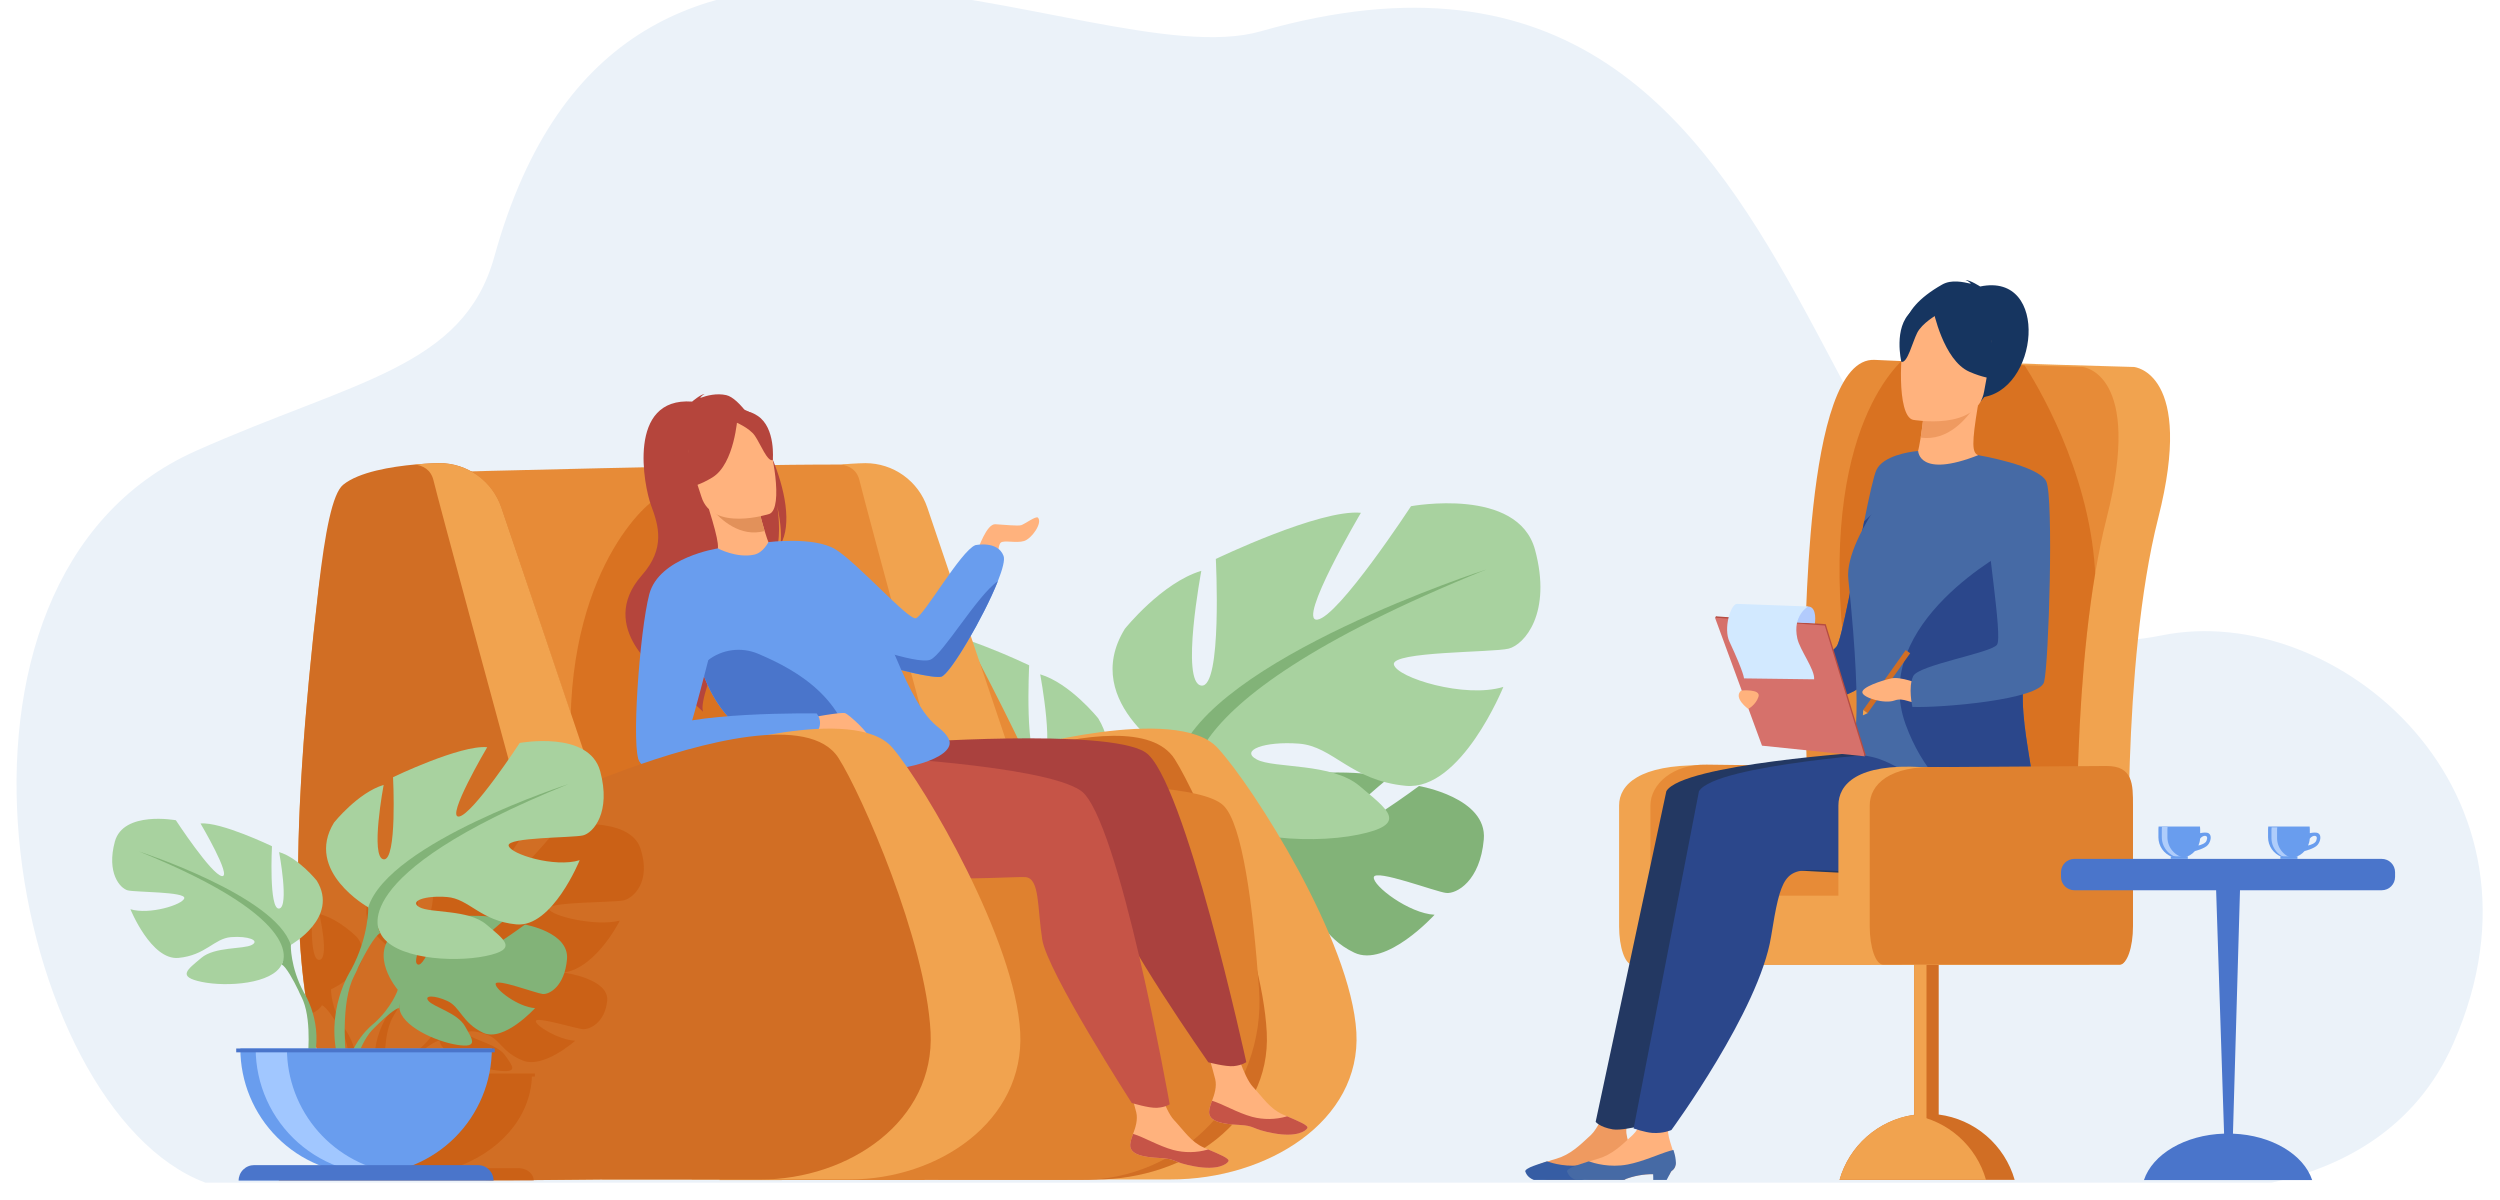 <svg width="3023" height="1451" viewBox="0 0 3023 1451" fill="none" xmlns="http://www.w3.org/2000/svg">
<g id="Recurso 1 1" clip-path="url(#clip0_0_1)">
<g id="Capa 2">
<g id="&#208;&#161;&#208;&#187;&#208;&#190;&#208;&#185; 2" filter="url(#filter0_d_0_1)">
<path id="Vector" d="M2966.66 1257.52C2920.95 1361.4 2831.98 1407.25 2746.92 1426.06H248.353C12.493 1337.94 -113.017 697.149 236.743 541.269C428.403 455.839 560.423 440.999 597.743 306.399C754.443 -259.751 1316.32 93.329 1524.27 33.899C2263.84 -177.491 2152.87 858.249 2613.7 764.359C2825.14 721.279 3100.89 952.529 2966.66 1257.52Z" fill="#EBF2F9"/>
<path id="Vector_2" d="M1715.89 946.459C1715.89 946.459 1633.74 1007.55 1617.72 1003.85C1601.7 1000.15 1677.72 937.899 1677.72 937.899C1649.1 924.139 1560.13 932.769 1560.13 932.769C1560.13 932.769 1530.49 1028.34 1515.88 1020.77C1501.27 1013.2 1546.43 937.488 1546.43 937.488C1514.56 935.568 1475.43 959.238 1475.43 959.238C1421.9 1001.51 1478.94 1068.06 1478.94 1068.06C1478.94 1068.06 1467.94 1100.96 1434.16 1130.91C1434.16 1130.91 1385.88 1166.62 1382.53 1230.41L1391.29 1231.19C1391.29 1231.19 1405.18 1171.77 1430.42 1143.67C1431.42 1142.67 1432.82 1141.21 1434.57 1139.44C1438.69 1135.62 1441.57 1132.75 1443.52 1130.62C1456.08 1118.55 1473.44 1103.18 1481.8 1101.69C1481.5 1100.31 1481.38 1098.9 1481.44 1097.49C1481.55 1098.83 1481.67 1100.22 1481.8 1101.69C1484.66 1135.33 1549.92 1164.69 1590.06 1170.69C1630.2 1176.69 1617.8 1160.23 1603.96 1135.77C1590.12 1111.31 1546.36 1100.35 1536.37 1089.08C1526.38 1077.81 1547.03 1077.79 1571.22 1088.84C1595.41 1099.89 1598.72 1129.34 1637.52 1147.92C1676.32 1166.5 1734.7 1102.12 1734.7 1102.12C1703.78 1100.55 1659.62 1066.96 1661.22 1056.69C1662.82 1046.42 1736.22 1074.42 1748.72 1075.76C1761.22 1077.1 1789.79 1061.5 1794.21 1010.99C1798.63 960.478 1715.89 946.459 1715.89 946.459Z" fill="#82B378"/>
<path id="Vector_3" d="M1279.57 984.389C1279.57 984.389 1370.31 933.579 1327.96 864.609C1327.96 864.609 1294.09 822.269 1257.79 811.379C1257.79 811.379 1277.15 914.219 1257.79 916.639C1238.43 919.059 1244.48 800.489 1244.48 800.489C1244.48 800.489 1148.9 754.489 1111.39 758.139C1111.39 758.139 1170.68 858.559 1151.32 856.139C1131.96 853.719 1065.42 752.139 1065.42 752.139C1065.42 752.139 967.423 733.939 951.743 791.999C936.063 850.059 961.423 879.109 975.933 882.739C990.443 886.369 1083.62 885.159 1081.2 897.259C1078.78 909.359 1015.86 928.719 980.773 917.829C980.773 917.829 1019.49 1013.41 1070.31 1008.57C1121.13 1003.73 1136.85 972.269 1168.31 969.849C1199.77 967.429 1222.75 975.849 1207.02 984.369C1191.29 992.889 1138.02 987.149 1112.65 1008.75C1087.28 1030.35 1066.65 1043.66 1113.86 1053.34C1161.07 1063.02 1245.74 1056.97 1262.68 1020.67L1279.57 984.389Z" fill="#A8D29F"/>
<path id="Vector_4" d="M1303.74 1072.72C1278.33 1025.53 1279.54 984.388 1279.54 984.388C1250.54 892.438 996.423 810.168 996.423 810.168C1319.42 940.838 1262.6 1020.69 1262.6 1020.69C1271.31 1025.77 1284.36 1049.98 1293.42 1068.56C1294.71 1071.72 1296.75 1076.1 1299.79 1082.04C1301.02 1084.73 1302 1086.92 1302.68 1088.46C1319.31 1130.07 1310.5 1201.94 1310.5 1201.94L1320.58 1204.65C1342.95 1132.22 1303.74 1072.72 1303.74 1072.72Z" fill="#82B378"/>
<path id="Vector_5" d="M1423.93 914.309C1423.93 914.309 1304.32 847.308 1360.14 756.418C1360.14 756.418 1404.79 700.598 1452.64 686.248C1452.64 686.248 1427.12 821.808 1452.64 824.998C1478.16 828.188 1470.18 671.889 1470.18 671.889C1470.18 671.889 1596.18 611.288 1645.62 616.068C1645.62 616.068 1567.47 748.449 1592.99 745.258C1618.51 742.068 1706.22 608.098 1706.22 608.098C1706.22 608.098 1835.41 584.168 1856.14 660.728C1876.87 737.288 1843.38 775.559 1824.24 780.339C1805.1 785.119 1682.3 783.528 1685.49 799.478C1688.68 815.428 1771.61 840.949 1817.87 826.589C1817.87 826.589 1766.87 952.589 1699.87 946.209C1632.87 939.829 1612.15 898.359 1570.68 895.209C1529.21 892.059 1498.91 903.208 1519.68 914.348C1540.45 925.488 1610.59 918.008 1644.08 946.478C1677.57 974.948 1704.69 992.479 1642.49 1005.26C1580.29 1018.04 1468.65 1010.04 1446.32 962.199L1423.93 914.309Z" fill="#A8D29F"/>
<path id="Vector_6" d="M1797.13 684.648C1797.13 684.648 1462.21 793.098 1423.93 914.308C1423.93 914.308 1425.53 968.538 1392.03 1030.74C1392.03 1030.74 1340.38 1109.17 1369.83 1204.65L1383.12 1201.08C1383.12 1201.08 1371.5 1106.35 1393.43 1051.49C1394.32 1049.49 1395.62 1046.57 1397.24 1043.03C1401.24 1035.2 1403.94 1029.43 1405.64 1025.26C1417.58 1000.77 1434.78 968.848 1446.26 962.158C1446.26 962.158 1371.3 856.898 1797.13 684.648Z" fill="#82B378"/>
<path id="Vector_7" d="M1224.53 902.999C1224.53 902.999 1422.53 846.449 1472.22 900.249C1515.78 947.379 1633.91 1133.93 1640.13 1244.35C1646.13 1351.64 1532.61 1422.18 1415.79 1422.18H1208.3L1224.53 902.999Z" fill="#F1A34F"/>
<path id="Vector_8" d="M1087.51 957.999C1087.51 957.999 1367.41 830.849 1420.43 913.909C1448.58 958.009 1526.04 1133.91 1531.76 1244.37C1537.31 1351.66 1432.88 1422.2 1325.45 1422.2H1134.64L1087.51 957.999Z" fill="#D16E24"/>
<path id="Vector_9" d="M535.643 566.858C535.643 566.858 883.793 557.428 1016.69 557.728C1085.06 557.878 1083.37 609.628 1116.22 669.588C1182 789.688 1291.22 996.259 1282.55 1028.54C1270.18 1074.54 804.133 1106.3 771.143 1095.7C738.153 1085.1 535.643 566.858 535.643 566.858Z" fill="#E78B37"/>
<path id="Vector_10" opacity="0.4" d="M808.253 659.928C808.253 659.928 812.963 591.598 796.463 597.488C779.963 603.378 675.113 698.808 691.613 923.848L739.913 965.078L1108.68 903.818L808.253 659.928Z" fill="#C44F00"/>
<path id="Vector_11" d="M1277.03 936.889L1152.83 998.249C1152.83 998.249 1046.39 606.909 1039.32 577.069C1036.18 563.769 1026.47 558.959 1016.69 557.729C1033.9 556.159 1046.43 556.039 1046.43 556.039C1062.96 556.038 1079.06 561.214 1092.49 570.841C1105.92 580.467 1116 594.06 1121.3 609.709C1145.02 679.709 1188.69 808.709 1232.93 940.139C1244.5 935.509 1258.28 930.189 1273.48 924.729L1277.03 936.889Z" fill="#F1A34F"/>
<path id="Vector_12" d="M1028.43 958.079C1028.43 958.079 1429.83 922.539 1479.31 969.929C1502.31 991.929 1515.19 1091.58 1522.42 1192.02C1531.42 1317.31 1429.9 1424.53 1304.99 1422.73L869.853 1422.93L1028.43 958.079Z" fill="#DF812F"/>
<path id="Vector_13" d="M878.193 473.789C866.703 471.209 854.773 474.189 846.713 477.179C848.163 474.349 852.083 472.289 852.083 472.289C846.753 473.079 836.933 481.599 836.933 481.599C757.783 475.939 778.493 583.599 787.383 607.389C796.273 631.179 804.953 658.989 776.233 691.509C719.733 755.509 801.233 812.209 801.233 812.209C801.873 812.369 850.173 856.609 850.173 856.609C842.403 837.609 901.173 706.689 938.863 661.359C945.173 640.969 940.143 609.889 939.733 607.439C944.973 631.709 944.983 646.209 943.643 654.789C972.313 605.869 908.663 480.609 878.193 473.789Z" fill="#B5453C"/>
<path id="Vector_14" d="M1181.74 661.699C1182.92 659.929 1192.93 629.299 1203.54 629.889C1214.15 630.479 1230.63 632.249 1234.76 631.069C1238.89 629.889 1252.76 619.449 1255.08 621.939C1260.97 628.119 1247.72 647.269 1238.29 650.209C1228.86 653.149 1213.55 648.739 1210.02 652.269C1206.49 655.799 1207.02 668.469 1207.02 668.469L1181.74 661.699Z" fill="#FFB27D"/>
<path id="Vector_15" d="M1462.1 1339.71C1460.95 1352.21 1478.35 1355.25 1498.51 1356.25C1518.67 1357.25 1512.57 1361.38 1540.19 1366.39C1567.81 1371.4 1578.88 1363.83 1580.87 1360.1C1582.65 1356.79 1569.81 1351.61 1556.13 1345.76C1554.41 1345.03 1552.68 1344.27 1550.96 1343.52C1535.56 1336.75 1526.96 1322.94 1514.96 1310.13C1503.58 1298 1492.78 1259.13 1492.78 1259.13L1455.25 1251.13C1455.25 1251.13 1465.79 1286.08 1469.45 1301C1471.6 1309.78 1468.45 1319.59 1465.61 1327.06C1464.04 1331.15 1462.51 1335.31 1462.1 1339.71Z" fill="#FFB27D"/>
<path id="Vector_16" d="M1498.51 1356.25C1518.66 1357.25 1512.57 1361.38 1540.19 1366.39C1567.81 1371.4 1578.88 1363.83 1580.87 1360.1C1582.65 1356.79 1569.81 1351.61 1556.13 1345.76L1555.92 1345.99C1542.28 1349.93 1527.82 1350.1 1514.08 1346.49C1495.81 1341.49 1478.14 1330.61 1465.56 1327.08C1464.04 1331.15 1462.56 1335.31 1462.1 1339.71C1460.95 1352.21 1478.35 1355.25 1498.51 1356.25Z" fill="#C65447"/>
<path id="Vector_17" d="M1088.36 894.639C1088.36 894.639 1337.74 875.869 1384.74 905.509C1431.74 935.149 1507 1280.3 1507 1280.3C1507 1280.3 1502.35 1284.02 1492 1285.15C1482.35 1286.15 1461.09 1280.52 1461.09 1280.52C1461.09 1280.52 1352.86 1126.08 1345.24 1087.17C1337.62 1048.26 1339.48 1013.55 1322.12 1012.62C1304.76 1011.69 1088.38 1038.93 1055.65 981.269C1022.92 923.609 1049.98 866.529 1049.98 866.529L1088.36 894.639Z" fill="#AA413E"/>
<path id="Vector_18" d="M1206.62 698.718C1189.62 741.648 1148.72 811.618 1138.14 814.268C1129.22 816.498 1085.61 806.548 1050.14 794.458C1029.41 787.378 1011.49 779.558 1004.96 773.038C987.293 755.358 929.123 651.538 929.123 651.538C929.123 651.538 983.753 644.618 1009.67 659.928C1035.59 675.238 1098.04 745.928 1107.46 743.578C1116.88 741.228 1161.66 662.288 1179.33 655.218C1179.33 655.218 1206.43 649.328 1213.5 668.218C1215.32 672.918 1212.33 684.288 1206.62 698.718Z" fill="#699DEE"/>
<path id="Vector_19" d="M1366.67 1379.77C1365.52 1392.27 1382.92 1395.31 1403.07 1396.31C1423.22 1397.31 1417.14 1401.44 1444.76 1406.44C1472.38 1411.44 1483.44 1403.89 1485.44 1400.16C1487.22 1396.85 1474.38 1391.67 1460.7 1385.82C1458.97 1385.09 1457.25 1384.33 1455.53 1383.58C1440.12 1376.81 1431.53 1362.99 1419.47 1350.19C1408.1 1338.06 1397.3 1299.19 1397.3 1299.19L1359.77 1291.19C1359.77 1291.19 1370.31 1326.19 1373.97 1341.07C1376.12 1349.85 1372.97 1359.66 1370.12 1367.13C1368.61 1371.2 1367.07 1375.36 1366.67 1379.77Z" fill="#FFB27D"/>
<path id="Vector_20" d="M1403.07 1396.31C1423.23 1397.31 1417.14 1401.44 1444.76 1406.44C1472.38 1411.44 1483.44 1403.89 1485.44 1400.16C1487.22 1396.85 1474.38 1391.67 1460.7 1385.82L1460.48 1386.05C1446.84 1389.99 1432.39 1390.16 1418.65 1386.55C1400.38 1381.55 1382.71 1370.67 1370.12 1367.14C1368.61 1371.2 1367.07 1375.36 1366.67 1379.77C1365.52 1392.27 1382.92 1395.31 1403.07 1396.31Z" fill="#C65447"/>
<path id="Vector_21" d="M1206.62 698.719C1189.62 741.649 1148.72 811.619 1138.14 814.269C1129.22 816.499 1085.61 806.549 1050.14 794.459C1035.48 781.939 1026.48 771.129 1025 768.929C1026.17 769.359 1108.76 800.679 1125.14 793.659C1140.02 787.289 1182.03 715.599 1206.62 698.719Z" fill="#4A75CB"/>
<path id="Vector_22" d="M936.523 663.749C936.793 663.749 917.443 682.749 898.713 683.289C881.093 683.829 864.023 665.979 864.233 665.859C870.703 662.389 869.793 652.319 857.233 611.689L860.533 611.349L916.053 605.729C916.053 605.729 919.903 622.569 924.603 638.109C928.553 651.149 933.113 663.269 936.523 663.749Z" fill="#FFB27D"/>
<path id="Vector_23" d="M916.053 605.729C916.053 605.729 919.903 622.569 924.603 638.109C895.053 646.229 871.403 624.229 860.533 611.349L916.053 605.729Z" fill="#E2915A"/>
<path id="Vector_24" d="M1039.51 910.099C1039.51 910.099 1261.06 920.589 1306.83 952.019C1352.6 983.449 1414.4 1331.29 1414.4 1331.29C1414.4 1331.29 1409.61 1334.83 1399.2 1335.55C1389.51 1336.22 1368.49 1329.72 1368.49 1329.72C1368.49 1329.72 1266.36 1171.19 1260.26 1132.02C1254.16 1092.85 1257.36 1058.22 1240.05 1056.62C1222.74 1055.02 1005.47 1073.81 975.053 1014.92C944.633 956.029 1039.51 910.099 1039.51 910.099Z" fill="#C65447"/>
<path id="Vector_25" d="M853.383 607.299C853.383 607.299 830.613 587.729 820.593 568.109C813.443 554.109 804.223 496.899 861.803 487.959C873.386 486.104 885.237 486.873 896.483 490.209C910.923 494.649 933.543 506.829 928.853 560.639L928.743 578.359L853.383 607.299Z" fill="#B5453C"/>
<path id="Vector_26" d="M1040.74 928.999C1038.8 928.999 1036.06 928.879 1032.86 928.629C1019.91 927.629 999.273 924.869 992.053 922.719C931.053 904.499 872.523 882.029 847.583 803.109C844.389 792.886 841.877 782.464 840.063 771.909L849.573 735.669L868.113 659.169C868.113 659.169 890.923 671.359 912.113 666.659C922.963 664.249 929.113 651.589 929.113 651.589C929.113 651.589 1043.84 696.509 1082.72 789.589C1121.6 882.669 1134.95 868.529 1146.72 888.589C1158.49 908.649 1106.33 928.559 1040.74 928.999Z" fill="#699DEE"/>
<path id="Vector_27" d="M930.333 617.439C930.333 617.439 861.333 639.749 848.123 596.579C834.913 553.409 817.123 527.219 860.553 511.149C903.983 495.079 917.673 508.919 925.603 522.249C933.533 535.579 947.933 610.519 930.333 617.439Z" fill="#FFB27D"/>
<path id="Vector_28" d="M891.803 500.448C891.803 500.448 888.293 556.908 861.453 573.298C834.613 589.688 819.593 585.738 819.593 585.738C819.593 585.738 836.513 561.158 831.683 528.738C831.683 528.758 870.123 480.708 891.803 500.448Z" fill="#B5453C"/>
<path id="Vector_29" d="M888.353 505.998C888.353 505.998 905.983 512.998 912.793 522.918C919.603 532.838 928.073 554.998 934.443 552.238C934.443 552.238 938.223 513.438 916.203 498.868C892.853 483.418 888.353 505.998 888.353 505.998Z" fill="#B5453C"/>
<path id="Vector_30" d="M1032.86 928.579C1019.91 927.579 999.273 924.819 992.053 922.669C931.053 904.449 872.523 881.979 847.583 803.059C847.483 802.479 847.383 801.899 847.273 801.309L855.733 794.659C864.228 787.98 874.358 783.7 885.068 782.264C895.778 780.827 906.678 782.286 916.633 786.489C964.743 806.829 1030.93 843.689 1032.86 928.579Z" fill="#4A75CB"/>
<path id="Vector_31" d="M868.113 659.119C868.113 659.119 796.863 669.829 785.113 714.539C773.363 759.249 762.863 905.349 773.473 916.889C784.083 928.429 815.743 914.999 822.743 909.269C829.743 903.539 866.333 754.929 866.333 754.929C866.333 754.929 884.233 687.779 868.113 659.119Z" fill="#699DEE"/>
<path id="Vector_32" d="M976.603 864.438C976.603 864.438 1017.6 856.508 1022.21 858.438C1026.82 860.368 1052.62 883.558 1049.98 888.188C1047.34 892.818 1036.75 896.118 1024.85 892.188C1012.95 888.258 987.173 886.188 982.553 880.288C977.933 874.388 976.603 864.438 976.603 864.438Z" fill="#FFB27D"/>
<path id="Vector_33" d="M987.613 858.709C987.613 858.709 827.613 856.069 789.293 881.189C789.293 881.189 766.813 904.319 773.433 916.889C780.053 929.459 800.533 927.459 809.783 926.799C819.033 926.139 981.003 889.119 981.003 889.119C981.003 889.119 999.513 875.239 987.613 858.709Z" fill="#699DEE"/>
<path id="Vector_34" d="M851.453 902.999C851.453 902.999 1033.45 846.449 1079.23 900.249C1119.29 947.379 1227.92 1133.93 1233.64 1244.35C1239.19 1351.64 1134.76 1422.18 1027.33 1422.18H836.523L851.453 902.999Z" fill="#F1A34F"/>
<path id="Vector_35" d="M1125.25 1244.38C1119.53 1134 1042.06 957.999 1013.91 913.919C972.853 849.579 795.643 911.379 717.853 942.499C673.623 811.069 629.943 681.999 606.223 612.069C600.924 596.416 590.851 582.819 577.42 573.191C563.99 563.564 547.878 558.39 531.353 558.399C531.353 558.399 404.853 539.709 385.283 708.239C322.623 1247.7 372.973 1421.66 597.743 1423C625.933 1423.17 681.033 1422.67 728.123 1422.14V1422.21H918.943C1026.37 1422.21 1130.8 1351.67 1125.25 1244.38Z" fill="#F1A34F"/>
<path id="Vector_36" d="M1125.25 1244C1119.52 1133.25 1042.07 956.799 1013.91 912.579C978.913 857.639 845.353 894.379 758.403 925.769C743.203 931.259 729.403 936.589 717.863 941.229C673.623 809.449 629.943 679.999 606.233 609.859C600.956 594.175 590.892 580.543 577.459 570.881C564.026 561.218 547.9 556.013 531.353 555.999C531.353 555.999 518.833 556.119 501.623 557.689C473.893 560.219 434.023 566.529 414.913 582.209C401.913 592.839 393.043 639.509 385.313 706.279C367.043 864.009 358.383 990.599 360.843 1090.81C362.103 1142.21 366.303 1186.67 373.633 1224.81C378.753 1251.55 385.413 1275.21 393.693 1295.99C429.563 1386.16 495.693 1422.49 597.773 1423.1C609.643 1423.17 626.273 1423.1 645.083 1423.01C670.943 1422.84 700.893 1422.53 728.153 1422.23V1422.31H918.943C1026.37 1422.38 1130.81 1351.62 1125.25 1244Z" fill="#D16E24"/>
<path id="Vector_37" d="M715.743 933.889L629.463 967.769C604.293 875.159 530.093 601.819 524.233 577.069C521.093 563.769 511.383 558.959 501.603 557.729C518.813 556.159 531.343 556.039 531.343 556.039C547.866 556.039 563.973 561.216 577.402 570.843C590.831 580.469 600.907 594.061 606.213 609.709C629.573 678.569 672.243 804.639 715.743 933.889Z" fill="#F1A34F"/>
<path id="Vector_38" opacity="0.4" d="M774.363 1021.76C760.913 981.448 677.083 994.038 677.083 994.038C677.083 994.038 620.163 1064.61 603.603 1066.29C587.043 1067.97 637.753 998.288 637.753 998.288C605.673 995.768 523.903 1027.68 523.903 1027.68C523.903 1027.68 529.093 1110.01 512.523 1108.34C495.953 1106.67 512.523 1035.25 512.523 1035.25C481.523 1042.81 452.523 1072.25 452.523 1072.25C416.313 1120.13 493.933 1155.42 493.933 1155.42C493.933 1155.42 494.933 1183.97 473.223 1216.74C473.223 1216.74 445.903 1250.42 454.673 1293.98H430.673C435.283 1262.63 415.993 1238.85 415.993 1238.85C399.513 1213.99 400.303 1192.33 400.303 1192.33C400.303 1192.33 459.173 1165.56 431.703 1129.24C431.703 1129.24 409.703 1106.92 386.163 1101.24C386.163 1101.24 398.723 1155.4 386.163 1156.68C373.603 1157.96 377.523 1095.5 377.523 1095.5C377.523 1095.5 370.803 1092.87 360.893 1089.41C362.153 1140.66 366.343 1184.98 373.673 1223.05C380.953 1220.13 386.543 1216.31 389.313 1211.49C389.783 1210.65 390.243 1209.86 390.673 1209.1C390.337 1209.96 389.879 1210.76 389.313 1211.49C394.953 1214.16 403.423 1226.92 409.313 1236.7C410.153 1238.38 411.483 1240.7 413.433 1243.78C414.233 1245.21 414.883 1246.38 415.323 1247.19C422.103 1260.96 422.323 1281.01 421.623 1294.02H334.323V1297.8H339.403C341.263 1348.01 380.043 1390.66 434.453 1408.49H355.903C345.533 1408.49 337.133 1415.31 337.133 1423.73H645.423C645.424 1422.69 645.296 1421.66 645.043 1420.66C643.303 1413.72 635.743 1408.49 626.663 1408.49H548.203C602.613 1390.66 641.383 1348.01 643.203 1297.8H646.743V1294.02H484.743C488.493 1287.35 493.063 1280.83 498.423 1276.02L500.873 1274.02C503.523 1272.02 505.373 1270.53 506.633 1269.41C514.783 1263.05 526.073 1254.93 531.503 1254.15C531.31 1253.43 531.235 1252.68 531.283 1251.93C531.353 1252.65 531.433 1253.38 531.503 1254.15C533.363 1271.86 575.713 1287.34 601.763 1290.53C627.813 1293.72 619.763 1285.01 610.763 1272.12C601.763 1259.23 573.383 1253.47 566.903 1247.53C560.423 1241.59 573.813 1241.53 589.523 1247.4C605.233 1253.27 607.363 1268.74 632.523 1278.52C657.683 1288.3 695.593 1254.4 695.593 1254.4C675.533 1253.57 646.873 1235.88 647.913 1230.47C648.953 1225.06 696.553 1239.81 704.693 1240.47C712.833 1241.13 731.343 1232.97 734.203 1206.35C737.063 1179.73 683.343 1172.35 683.343 1172.35C683.343 1172.35 670.943 1179.83 656.953 1187.35C654.193 1184.44 649.703 1181.22 644.463 1177.63C649.083 1174.3 653.243 1171.45 655.823 1169.7C661.458 1170.93 667.172 1171.77 672.923 1172.21C716.393 1175.56 749.513 1109.21 749.513 1109.21C719.513 1116.77 665.683 1103.33 663.603 1094.93C661.523 1086.53 741.223 1087.36 753.603 1084.84C765.983 1082.32 787.823 1062.09 774.363 1021.76ZM508.363 1180.53C507.606 1179.58 506.996 1178.52 506.553 1177.39L508.363 1180.53ZM500.563 1269.45C490.857 1275.8 482.609 1284.14 476.363 1293.91H466.093C464.823 1277.23 464.323 1247.46 474.093 1227.6C474.673 1226.53 475.513 1225.01 476.573 1223.14C477.866 1221.08 478.96 1219.28 479.853 1217.73C480.753 1216.19 481.463 1214.88 482.013 1213.73C489.763 1200.83 500.933 1184.02 508.383 1180.5C510.467 1183.92 513.251 1186.86 516.553 1189.13C502.423 1210.52 529.633 1236.3 529.633 1236.3C529.633 1236.3 522.513 1253.68 500.583 1269.45H500.563ZM614.873 1163.68C592.623 1158.68 565.783 1159.62 555.973 1155.35C542.513 1149.45 562.173 1143.58 589.083 1145.26C607.193 1146.39 619.213 1156.64 638.373 1164.26C630.933 1163.72 622.743 1163.59 614.893 1163.68H614.873Z" fill="#C44F00"/>
<path id="Vector_39" d="M481.043 1192.9C481.043 1192.9 444.043 1149.72 478.763 1122.29C478.763 1122.29 504.133 1106.93 524.823 1108.18C524.823 1108.18 495.503 1157.33 504.993 1162.18C514.483 1167.03 533.743 1105.09 533.743 1105.09C533.743 1105.09 591.483 1099.49 610.053 1108.42C610.053 1108.42 560.693 1148.81 571.053 1151.22C581.413 1153.63 634.743 1114 634.743 1114C634.743 1114 688.473 1123.14 685.613 1155.92C682.753 1188.7 664.233 1198.83 656.093 1197.92C647.953 1197.01 600.353 1178.92 599.313 1185.54C598.273 1192.16 626.953 1214 647.013 1215C647.013 1215 609.133 1256.78 583.953 1244.72C558.773 1232.66 556.623 1213.55 540.953 1206.38C525.283 1199.21 511.853 1199.23 518.333 1206.54C524.813 1213.85 553.223 1220.96 562.193 1236.84C571.163 1252.72 579.193 1263.42 553.193 1259.5C527.193 1255.58 484.803 1236.5 482.943 1214.69L481.043 1192.9Z" fill="#82B378"/>
<path id="Vector_40" d="M659.233 1156.79C659.233 1156.79 513.233 1151.16 481.043 1192.9C481.043 1192.9 473.913 1214.25 451.983 1233.69C451.983 1233.69 420.653 1256.86 418.473 1298.26L424.163 1298.77C424.163 1298.77 433.163 1260.21 449.553 1241.98C450.193 1241.32 451.123 1240.37 452.263 1239.22C454.923 1236.76 456.773 1234.91 458.023 1233.54C466.183 1225.7 477.463 1215.7 482.903 1214.73C482.903 1214.73 468.743 1163 659.233 1156.79Z" fill="#82B378"/>
<path id="Vector_41" d="M351.623 1138.59C351.623 1138.59 410.503 1105.59 383.023 1060.87C383.023 1060.87 361.023 1033.39 337.483 1026.32C337.483 1026.32 350.053 1093.06 337.483 1094.63C324.913 1096.2 328.853 1019.25 328.853 1019.25C328.853 1019.25 266.853 989.418 242.483 991.768C242.483 991.768 280.953 1056.94 268.393 1055.37C255.833 1053.8 212.653 987.848 212.653 987.848C212.653 987.848 149.053 976.068 138.853 1013.76C128.653 1051.45 145.133 1070.29 154.553 1072.64C163.973 1074.99 224.423 1074.21 222.853 1082.06C221.283 1089.91 180.463 1102.48 157.693 1095.41C157.693 1095.41 182.813 1157.41 215.793 1154.3C248.773 1151.19 258.973 1130.74 279.383 1129.17C299.793 1127.6 314.713 1133.1 304.513 1138.59C294.313 1144.08 259.763 1140.4 243.273 1154.41C226.783 1168.42 213.433 1177.06 244.053 1183.35C274.673 1189.64 329.633 1185.7 340.623 1162.15L351.623 1138.59Z" fill="#A8D29F"/>
<path id="Vector_42" d="M367.323 1195.91C350.833 1165.29 351.623 1138.59 351.623 1138.59C332.773 1078.92 167.903 1025.53 167.903 1025.53C377.533 1110.33 340.623 1162.15 340.623 1162.15C346.273 1165.44 354.743 1181.15 360.623 1193.21C361.463 1195.21 362.793 1198.1 364.753 1201.96C365.543 1203.7 366.183 1205.13 366.623 1206.12C377.423 1233.12 371.703 1279.76 371.703 1279.76L378.243 1281.52C392.743 1234.52 367.323 1195.91 367.323 1195.91Z" fill="#82B378"/>
<path id="Vector_43" d="M445.303 1093.12C445.303 1093.12 367.683 1049.65 403.903 990.659C403.903 990.659 432.903 954.429 463.903 945.119C463.903 945.119 447.343 1033.12 463.903 1035.12C480.463 1037.12 475.283 935.759 475.283 935.759C475.283 935.759 557.043 896.439 589.123 899.539C589.123 899.539 538.413 985.439 554.973 983.369C571.533 981.299 628.453 894.369 628.453 894.369C628.453 894.369 712.283 878.839 725.743 928.519C739.203 978.199 717.463 1003.04 705.043 1006.14C692.623 1009.24 612.933 1008.21 615.043 1018.56C617.153 1028.91 670.933 1045.47 700.943 1036.15C700.943 1036.15 667.823 1117.91 624.353 1113.77C580.883 1109.63 567.433 1082.77 540.523 1080.66C513.613 1078.55 493.953 1085.83 507.403 1093.08C520.853 1100.33 566.403 1095.45 588.133 1113.93C609.863 1132.41 627.463 1143.79 587.133 1152.07C546.803 1160.35 474.333 1155.17 459.843 1124.12L445.303 1093.12Z" fill="#A8D29F"/>
<path id="Vector_44" d="M687.473 944.079C687.473 944.079 470.143 1014.46 445.303 1093.08C445.303 1093.08 446.303 1128.26 424.603 1168.63C424.603 1168.63 391.083 1219.52 410.193 1281.48L418.813 1279.17C418.813 1279.17 411.273 1217.69 425.503 1182.09C426.083 1180.78 426.933 1178.9 427.983 1176.6C430.573 1171.52 432.323 1167.78 433.423 1165.07C441.173 1149.18 452.343 1128.47 459.793 1124.12C459.793 1124.16 411.143 1055.86 687.473 944.079Z" fill="#82B378"/>
<path id="Vector_45" d="M290.633 1263.83C290.633 1304.15 306.652 1342.83 335.167 1371.34C363.682 1399.86 402.357 1415.88 442.683 1415.88C483.009 1415.88 521.684 1399.86 550.199 1371.34C578.713 1342.83 594.733 1304.15 594.733 1263.83H290.633Z" fill="#699DEE"/>
<path id="Vector_46" d="M480.103 1414.71C458.709 1417.38 436.992 1415.47 416.391 1409.11C395.791 1402.75 376.779 1392.08 360.615 1377.81C344.451 1363.54 331.504 1346 322.634 1326.35C313.763 1306.7 309.171 1285.39 309.163 1263.83H346.943C346.945 1300.88 360.477 1336.66 384.997 1364.44C409.516 1392.23 443.336 1410.1 480.103 1414.71Z" fill="#A1C7FF"/>
<path id="Vector_47" d="M578.073 1404.86H307.293C304.83 1404.86 302.391 1405.34 300.115 1406.28C297.839 1407.22 295.77 1408.61 294.028 1410.35C292.286 1412.09 290.904 1414.16 289.961 1416.43C289.018 1418.71 288.533 1421.15 288.533 1423.61H596.833C596.833 1421.15 596.348 1418.71 595.405 1416.43C594.462 1414.16 593.08 1412.09 591.338 1410.35C589.596 1408.61 587.527 1407.22 585.251 1406.28C582.975 1405.34 580.536 1404.86 578.073 1404.86Z" fill="#4A75CB"/>
<path id="Vector_48" d="M598.183 1263.83H285.633V1268.49H598.183V1263.83Z" fill="#4A75CB"/>
<path id="Vector_49" d="M2276.16 969.999V1116C2276.16 1141.65 2268.91 1162.41 2259.95 1162.41H1974.02C1965.02 1162.41 1957.81 1141.65 1957.81 1116V969.999C1957.81 944.339 1983.08 920.579 2057.2 921.409L2259.95 923.589C2268.91 923.579 2276.16 944.329 2276.16 969.999Z" fill="#F1A34F"/>
<path id="Vector_50" d="M2314.04 969.999V1116C2314.04 1141.65 2306.79 1162.41 2297.83 1162.41H2011.9C2002.9 1162.41 1995.69 1141.65 1995.69 1116V969.999C1995.69 944.339 2022.61 919.759 2063.79 920.579L2297.79 923.579C2306.79 923.579 2314.04 944.329 2314.04 969.999Z" fill="#E78B37"/>
<path id="Vector_51" d="M2243.54 794.869C2247.43 786.259 2241.54 426.869 2329.22 431.149C2416.9 435.429 2580.44 439.749 2580.44 439.749C2580.44 439.749 2654.44 446.209 2609.65 622.689C2564.86 799.169 2574.65 1078.95 2574.65 1078.95H2251.33L2243.54 794.869Z" fill="#F1A34F"/>
<path id="Vector_52" d="M2547.3 622.719C2541.9 643.799 2537.42 666.329 2533.47 689.659C2517.65 784.129 2512.78 891.779 2511.59 969.919C2510.67 1034.49 2512.25 1078.92 2512.25 1078.92H2189.03L2181.26 794.829C2185.08 786.269 2179.26 426.829 2266.9 431.159C2311.7 433.399 2376.4 435.509 2428.9 437.219C2435.48 437.349 2441.9 437.619 2448.13 437.749C2488.72 438.939 2518.23 439.749 2518.23 439.749C2518.23 439.749 2592.1 446.149 2547.3 622.719Z" fill="#E78B37"/>
<path id="Vector_53" d="M2344.28 1343.69V1154.11C2344.24 1150.21 2342.68 1146.47 2339.92 1143.71C2337.16 1140.96 2333.43 1139.39 2329.52 1139.35H2329.39C2326.83 1139.36 2324.32 1140.09 2322.14 1141.45C2319.88 1142.7 2317.99 1144.53 2316.67 1146.76C2315.35 1148.98 2314.64 1151.52 2314.63 1154.11V1344L2312.92 1344.29C2292.23 1347.57 2272.9 1356.69 2257.21 1370.58C2241.53 1384.46 2230.13 1402.54 2224.37 1422.69H2436.12C2430.2 1401.99 2418.34 1383.48 2402.02 1369.45C2385.7 1355.41 2365.63 1346.45 2344.28 1343.69Z" fill="#D16E24"/>
<path id="Vector_54" opacity="0.4" d="M2533.2 683.999C2525.3 562.769 2461.92 459.079 2448.08 437.729L2309.2 423.999C2309.2 423.999 2202.14 494.829 2228.5 767.419C2242.08 907.979 2300.05 815.919 2353.01 693.759L2342.14 958.459C2342.14 958.459 2471.4 967.279 2511.59 969.919C2512.78 891.779 2517.65 784.129 2533.47 689.659C2533.47 687.809 2533.33 685.829 2533.2 683.999Z" fill="#C44F00"/>
<path id="Vector_55" d="M2322.14 1141.45C2319.88 1142.7 2317.99 1144.53 2316.67 1146.76C2315.35 1148.98 2314.64 1151.52 2314.63 1154.11V1386.41C2314.61 1389 2315.3 1391.55 2316.62 1393.78C2317.95 1396.01 2319.86 1397.84 2322.14 1399.06C2324.37 1397.78 2326.23 1395.94 2327.52 1393.72C2328.82 1391.5 2329.51 1388.98 2329.52 1386.41V1154.11C2329.51 1151.54 2328.82 1149.01 2327.52 1146.79C2326.23 1144.57 2324.37 1142.73 2322.14 1141.45Z" fill="#F1A34F"/>
<path id="Vector_56" d="M2312.92 1344.24C2292.23 1347.52 2272.9 1356.64 2257.21 1370.53C2241.53 1384.41 2230.13 1402.49 2224.37 1422.64H2401.47C2395.73 1402.48 2384.34 1384.39 2368.65 1370.5C2352.96 1356.61 2333.62 1347.5 2312.92 1344.24Z" fill="#F1A34F"/>
<path id="Vector_57" d="M2579.22 1095.2L2571.91 1137.2C2571.91 1146.2 2571.97 1162.45 2563.01 1162.45H2059.67C2057.54 1162.45 2055.44 1162.03 2053.47 1161.22C2051.5 1160.4 2049.71 1159.21 2048.21 1157.7C2046.7 1156.2 2045.51 1154.41 2044.69 1152.44C2043.88 1150.48 2043.46 1148.37 2043.46 1146.24V1095.24C2043.46 1093.11 2043.88 1091 2044.7 1089.04C2045.51 1087.07 2046.71 1085.28 2048.21 1083.78C2049.72 1082.28 2051.5 1081.08 2053.47 1080.27C2055.44 1079.46 2057.54 1079.04 2059.67 1079.04H2563.01C2567.3 1079.04 2571.42 1080.74 2574.46 1083.77C2577.5 1086.8 2579.21 1090.91 2579.22 1095.2Z" fill="#F1A34F"/>
<path id="Vector_58" d="M1973.74 1392.1C1974.66 1396.58 1975.58 1401.19 1975.32 1405.94C1974.96 1407.24 1974.34 1408.46 1973.5 1409.52C1972.66 1410.58 1971.62 1411.47 1970.44 1412.13L1968.07 1416.61C1965.57 1417.8 1959.5 1418.72 1951.73 1419.51L1951.6 1415.82C1950.55 1415.8 1949.49 1415.84 1948.44 1415.95V1415.82C1936.58 1415.73 1924.82 1417.92 1913.78 1422.27C1913.65 1422.27 1913.52 1422.41 1913.39 1422.41L1906.14 1422.8H1872.14C1855.8 1420.43 1849.35 1413.8 1848.14 1410.55C1848.14 1409.63 1860.4 1403.55 1870.54 1400.67C1870.8 1400.6 1871.07 1400.55 1871.33 1400.53C1872.78 1400.01 1875.55 1398.95 1876.21 1398.82C1878.05 1398.16 1880.21 1397.63 1882.01 1397.11C1899.01 1392.11 1910.47 1380.77 1923.91 1368.25C1939.32 1353.89 1960.27 1289.85 1957.51 1288.67L1992.16 1293.14C1992.16 1293.14 1964.36 1348.75 1966.6 1366.01C1967.52 1373.65 1970.29 1380.11 1972.13 1386.7C1972.27 1386.96 1972.27 1387.36 1972.4 1387.62C1972.77 1388.52 1973.08 1389.45 1973.32 1390.39C1973.49 1391.05 1973.62 1391.57 1973.74 1392.1Z" fill="#EF9A60"/>
<path id="Vector_59" d="M2409.85 911.208L2260.85 905.108C2260.85 905.108 2034.17 919.748 2014.95 952.698L1929.46 1352.52C1929.46 1352.52 1934.2 1358.9 1950.25 1361.65C1958.75 1363.11 1977.25 1358.9 1977.25 1358.9C1977.25 1358.9 2087.95 1217.35 2102.18 1128.48C2114.07 1054.21 2118.77 1046.48 2159.49 1047.99C2200.21 1049.5 2325.15 1059.37 2384.49 1047.87C2443.83 1036.37 2409.85 911.208 2409.85 911.208Z" fill="#233862"/>
<path id="Vector_60" d="M1975.99 1402.25C1976.05 1403.51 1975.83 1404.77 1975.34 1405.94C1974.98 1407.24 1974.36 1408.46 1973.52 1409.52C1972.68 1410.58 1971.64 1411.47 1970.46 1412.13C1970.23 1412.35 1969.96 1412.53 1969.67 1412.66H1969.54C1969.41 1412.79 1969.27 1412.79 1969.14 1412.92C1964.8 1415.56 1959 1415.56 1951.62 1415.82H1948.46C1936.6 1415.73 1924.84 1417.92 1913.8 1422.27C1913.67 1422.27 1913.54 1422.41 1913.41 1422.41C1913.01 1422.54 1912.75 1422.67 1912.35 1422.8H1854.74C1846.83 1419.64 1845.25 1414.63 1844.46 1412.8C1843.8 1411.35 1845.65 1409.8 1849.21 1408.05C1849.54 1407.92 1849.85 1407.75 1850.13 1407.53C1855.13 1405.29 1862.65 1402.92 1870.68 1400.28C1870.82 1400.41 1871.08 1400.41 1871.34 1400.54C1876.75 1402.39 1895.59 1408.32 1917.72 1404.1C1936.17 1400.54 1954.49 1391.85 1968.59 1387.63C1969.77 1387.37 1970.96 1386.97 1972.14 1386.71C1972.41 1386.58 1972.67 1386.58 1972.93 1386.45C1973.17 1387 1973.35 1387.57 1973.46 1388.16C1974.98 1392.71 1975.83 1397.46 1975.99 1402.25Z" fill="#365DA4"/>
<path id="Vector_61" d="M1971.25 1410.68L1970.46 1412.13L1968.09 1416.61L1964.8 1422.8H1948.59V1419.51L1948.46 1415.95V1414.37L1970.33 1410.81L1971.25 1410.68Z" fill="#365DA4"/>
<path id="Vector_62" d="M2024.26 1392.1C2025.19 1396.58 2026.11 1401.19 2025.85 1405.94C2025.49 1407.24 2024.87 1408.46 2024.03 1409.52C2023.19 1410.58 2022.15 1411.47 2020.97 1412.13L2018.6 1416.61C2016.1 1417.8 2010.03 1418.72 2002.26 1419.51L2002.13 1415.82C2001.08 1415.8 2000.02 1415.84 1998.97 1415.95V1415.82C1987.11 1415.73 1975.35 1417.92 1964.31 1422.27C1964.18 1422.27 1964.05 1422.41 1963.92 1422.41L1956.67 1422.8H1922.67C1906.33 1420.43 1899.88 1413.8 1898.67 1410.55C1898.67 1409.63 1910.93 1403.55 1921.07 1400.67C1921.33 1400.6 1921.6 1400.55 1921.86 1400.53C1923.31 1400.01 1926.08 1398.95 1926.74 1398.82C1928.58 1398.16 1930.74 1397.63 1932.54 1397.11C1949.54 1392.11 1961 1380.77 1974.44 1368.25C1989.85 1353.89 2010.8 1289.85 2008.04 1288.67L2042.69 1293.14C2042.69 1293.14 2014.89 1348.75 2017.13 1366.01C2018.05 1373.65 2020.82 1380.11 2022.66 1386.7C2022.8 1386.96 2022.8 1387.36 2022.93 1387.62C2023.3 1388.52 2023.61 1389.45 2023.85 1390.39C2024 1391.05 2024.13 1391.57 2024.26 1392.1Z" fill="#FFB27D"/>
<path id="Vector_63" d="M2319.44 541.398L2307.84 587.398L2246.92 828.078C2244.6 831.708 2225.2 839.378 2203.75 846.578C2178.2 855.118 2149.66 863.168 2144.27 862.698C2134.39 861.898 2128.92 841.258 2131.74 835.438C2133.56 831.598 2166.13 814.318 2191.6 798.818C2205.81 790.178 2217.8 782.108 2221.12 777.308C2227.12 768.398 2241.99 686.448 2254.12 626.478C2260.31 595.718 2265.83 570.708 2269.03 564.158C2277.14 547.048 2308.73 542.428 2317.28 541.548C2318 541.46 2318.72 541.41 2319.44 541.398Z" fill="#466AA5"/>
<path id="Vector_64" d="M2449.28 911.339L2300.28 905.249C2300.28 905.249 2073.6 919.889 2054.37 952.839L1975.37 1360.55C1975.37 1360.55 1989.15 1365.26 1997.81 1365.9C2011.6 1366.9 2021.07 1362.4 2021.07 1362.4C2021.07 1362.4 2127.34 1217.49 2141.57 1128.62C2153.46 1054.35 2158.17 1046.62 2198.89 1048.13C2239.61 1049.64 2364.55 1059.51 2423.89 1048.01C2483.23 1036.51 2449.28 911.339 2449.28 911.339Z" fill="#2B478B"/>
<path id="Vector_65" d="M2026.51 1402.25C2026.57 1403.51 2026.35 1404.77 2025.85 1405.94C2025.49 1407.24 2024.87 1408.46 2024.03 1409.52C2023.19 1410.58 2022.15 1411.47 2020.97 1412.13C2020.74 1412.35 2020.47 1412.53 2020.18 1412.66H2020.05C2019.92 1412.79 2019.78 1412.79 2019.65 1412.92C2015.3 1415.56 2009.51 1415.56 2002.13 1415.82H1998.97C1987.11 1415.73 1975.35 1417.92 1964.31 1422.27C1964.18 1422.27 1964.05 1422.41 1963.92 1422.41C1963.52 1422.54 1963.26 1422.67 1962.86 1422.8H1905.28C1897.37 1419.64 1895.79 1414.63 1895 1412.8C1894.34 1411.35 1896.19 1409.8 1899.75 1408.05C1900.09 1407.93 1900.4 1407.75 1900.67 1407.53C1905.67 1405.29 1913.19 1402.92 1921.22 1400.28C1921.36 1400.41 1921.62 1400.41 1921.88 1400.54C1927.29 1402.39 1946.13 1408.32 1968.26 1404.1C1986.71 1400.54 2005.03 1391.85 2019.13 1387.63C2020.31 1387.37 2021.5 1386.97 2022.68 1386.71C2022.95 1386.58 2023.21 1386.58 2023.47 1386.45C2023.71 1387 2023.89 1387.57 2024 1388.16C2025.51 1392.71 2026.35 1397.46 2026.51 1402.25Z" fill="#466AA5"/>
<path id="Vector_66" d="M2021.76 1410.68L2020.97 1412.13L2018.6 1416.61L2015.31 1422.8H1999.1V1419.51L1998.97 1415.95V1414.37L2020.84 1410.81L2021.76 1410.68Z" fill="#466AA5"/>
<path id="Vector_67" d="M2393.99 476.699C2465.47 471.259 2479.45 324.559 2394.41 342.429C2394.41 342.429 2382.49 334.639 2376.6 334.559C2376.6 334.559 2381.15 336.219 2383.14 339.079C2373.95 337.019 2359.7 333.689 2348.48 340.079C2233.49 405.289 2366.29 478.799 2393.99 476.699Z" fill="#163560"/>
<path id="Vector_68" d="M2313.33 554.799C2313.05 554.879 2336.84 572.579 2357.26 570.409C2376.45 568.409 2392.33 546.479 2392.08 546.409C2384.55 543.599 2384.08 532.539 2391.66 486.589L2388.02 486.719L2326.95 488.839C2326.95 488.839 2325.27 507.679 2322.47 525.229C2320.12 539.999 2316.96 553.779 2313.33 554.799Z" fill="#FFB27D"/>
<path id="Vector_69" d="M2307.84 587.439L2246.92 828.119C2244.6 831.749 2225.2 839.419 2203.75 846.619C2201.77 841.672 2200.05 836.625 2198.59 831.499C2195.43 820.813 2193.09 809.901 2191.59 798.859C2205.8 790.219 2217.79 782.149 2221.11 777.349C2227.11 768.439 2241.98 686.489 2254.11 626.519C2281.42 599.709 2307.18 586.519 2307.18 586.519L2307.84 587.439Z" fill="#2B478B"/>
<path id="Vector_70" d="M2326.95 488.818C2326.95 488.818 2325.27 507.658 2322.47 525.208C2355.74 529.648 2378.14 502.278 2388.02 486.698L2326.95 488.818Z" fill="#EF9A60"/>
<path id="Vector_71" d="M2395.18 481.239C2395.18 481.239 2416.98 456.639 2424.95 433.869C2430.63 417.609 2432.17 354.179 2368.37 353.009C2355.53 352.71 2342.79 355.301 2331.08 360.589C2316.08 367.589 2293.32 384.109 2306.39 441.799L2309.1 461.009L2395.18 481.239Z" fill="#163560"/>
<path id="Vector_72" d="M2313.19 503.639C2313.19 503.639 2391.33 517.639 2399.3 468.839C2407.27 420.039 2422.74 388.999 2373.16 377.999C2323.58 366.999 2310.85 383.999 2304.23 399.669C2297.61 415.339 2293.07 498.739 2313.19 503.639Z" fill="#FFB27D"/>
<path id="Vector_73" d="M2337.67 370.998C2337.67 370.998 2349.84 431.728 2381.39 445.528C2412.94 459.328 2428.65 452.828 2428.65 452.828C2428.65 452.828 2406.65 428.678 2407.09 392.828C2407.09 392.818 2358.27 346.378 2337.67 370.998Z" fill="#163560"/>
<path id="Vector_74" d="M2342.24 376.519C2342.24 376.519 2324.14 386.699 2318.24 398.519C2312.34 410.339 2306.42 435.609 2299.1 433.519C2299.1 433.519 2289.25 391.979 2310.98 372.909C2334.01 352.679 2342.24 376.519 2342.24 376.519Z" fill="#163560"/>
<path id="Vector_75" d="M2455.43 985.398C2449.22 996.538 2435.72 997.398 2418.76 992.538C2410.59 990.278 2401.71 986.538 2392.4 982.258C2391.53 981.743 2390.62 981.282 2389.68 980.878C2362.22 967.478 2331.59 947.298 2307.68 931.938C2257.5 899.778 2254.17 917.788 2239.3 900.028C2239.3 900.028 2254.59 883.958 2234.98 696.158C2229.41 642.398 2319.47 541.398 2319.47 541.398C2319.47 541.398 2320.07 574.738 2392.08 546.398C2394.63 545.478 2414.32 587.908 2431.5 639.158C2434.31 647.352 2436.98 655.655 2439.5 664.068C2451.5 703.788 2460.37 745.278 2457.96 774.128C2457.57 780.338 2456.35 786.469 2454.34 792.358L2453.7 793.858C2428.93 853.218 2473.18 953.298 2455.43 985.398Z" fill="#466AA5"/>
<path id="Vector_76" d="M2207.68 750.749L2074.96 741.259L2131.8 895.999L2256.08 908.889L2207.68 750.749Z" fill="#B64C41"/>
<path id="Vector_77" d="M2206.5 752.418L2073.79 742.928L2130.62 897.668L2254.9 910.558L2206.5 752.418Z" fill="#D6716B"/>
<path id="Vector_78" d="M2194.56 749.809C2194.56 749.809 2197.75 729.809 2186.45 729.349C2175.15 728.889 2168.54 748.529 2168.54 748.529L2194.56 749.809Z" fill="#B2CBFD"/>
<path id="Vector_79" d="M2173.32 767.998C2176.47 782.268 2194.73 805.608 2193.63 817.418L2108.81 816.318C2108.81 816.318 2109.36 810.828 2091.24 771.848C2083.79 755.848 2092.61 726.848 2100.24 726.198L2186.41 729.358C2186.41 729.358 2167.17 740.158 2173.32 767.998Z" fill="#D2E9FF"/>
<path id="Vector_80" d="M2074.96 741.259L2073.79 742.929L2076.71 743.119L2076.45 742.079L2074.96 741.259Z" fill="#B64C41"/>
<path id="Vector_81" d="M2254.9 910.558L2256.08 908.888L2253.84 907.148L2254.9 910.558Z" fill="#B64C41"/>
<path id="Vector_82" d="M2455.43 985.399C2449.22 996.539 2435.72 997.398 2418.76 992.539C2410.59 990.279 2401.71 986.539 2392.4 982.259C2359.4 960.889 2324.11 926.729 2304.29 871.989C2259.74 748.999 2431.02 659.999 2431.02 659.999L2439.45 663.999C2451.45 703.719 2460.32 745.209 2457.91 774.059C2457.52 780.269 2456.3 786.399 2454.29 792.289L2453.65 793.789C2428.93 853.219 2473.18 953.299 2455.43 985.399Z" fill="#2B478B"/>
<path id="Vector_83" d="M2309.77 785.896L2304.4 782.08L2252.9 854.596L2258.27 858.411L2309.77 785.896Z" fill="#D16E24"/>
<path id="Vector_84" d="M2252.99 854.539L2252.58 860.999L2258.37 858.359L2252.99 854.539Z" fill="#F1A34F"/>
<path id="Vector_85" d="M2321.67 823.279C2321.67 823.279 2298.44 813.628 2286.67 816.348C2274.9 819.068 2250.91 826.938 2251.96 833.408C2253.01 839.878 2278.69 847.408 2290.74 843.058C2302.79 838.708 2309.74 847.818 2323.96 845.498C2338.18 843.178 2321.67 823.279 2321.67 823.279Z" fill="#FFB27D"/>
<path id="Vector_86" d="M2392.09 546.389C2392.09 546.389 2465.23 558.809 2474.34 578.089C2483.45 597.369 2477.4 799.389 2471.71 820.719C2466.02 842.049 2347.88 852.089 2312.49 850.799C2312.49 850.799 2306.93 826.799 2313.55 813.429C2320.17 800.059 2407.61 785.569 2414.79 775.609C2421.97 765.649 2400.43 642.859 2403.22 618.839C2406.01 594.819 2392.09 546.389 2392.09 546.389Z" fill="#466AA5"/>
<path id="Vector_87" d="M2105.46 830.998C2105.46 830.998 2129.62 828.658 2126.35 838.558C2123.08 848.458 2113.96 853.238 2113.96 853.238C2113.96 853.238 2095.28 839.778 2105.46 830.998Z" fill="#FFB27D"/>
<path id="Vector_88" d="M2541.34 969.998V1116C2541.34 1141.65 2534.09 1162.41 2525.13 1162.41H2239.2C2230.2 1162.41 2222.99 1141.65 2222.99 1116V969.998C2222.99 944.338 2245.79 918.939 2323.99 923.589H2525.1C2534.09 923.579 2541.34 944.328 2541.34 969.998Z" fill="#F1A34F"/>
<path id="Vector_89" d="M2579.22 969.999V1116C2579.22 1141.65 2571.97 1162.41 2563.01 1162.41H2277.08C2268.08 1162.41 2260.87 1141.65 2260.87 1116V969.999C2260.87 944.339 2285.32 921.409 2342.97 923.589L2547.2 922.229C2579.32 922.219 2579.22 944.329 2579.22 969.999Z" fill="#DF812F"/>
<path id="Vector_90" d="M2879.99 1034.56H2508.23C2503.97 1034.57 2499.89 1036.27 2496.88 1039.28C2493.87 1042.3 2492.17 1046.38 2492.16 1050.64V1056.4C2492.17 1060.66 2493.87 1064.74 2496.88 1067.75C2499.89 1070.77 2503.97 1072.47 2508.23 1072.48H2679.74L2689.36 1366.78C2641.94 1368.27 2602.77 1391.78 2592.46 1422.94H2795.87C2785.63 1392.02 2747 1368.66 2700.09 1366.83L2708.61 1072.48H2880.04C2884.3 1072.47 2888.39 1070.77 2891.4 1067.75C2894.41 1064.74 2896.11 1060.66 2896.12 1056.4V1050.64C2896.11 1046.37 2894.4 1042.28 2891.38 1039.27C2888.36 1036.25 2884.26 1034.56 2879.99 1034.56Z" fill="#4A75CB"/>
<path id="Vector_91" d="M2670.74 1003.64C2668.37 1002.18 2663.74 1002.75 2660.43 1003.45V998.608C2660.43 997.555 2660.36 996.503 2660.22 995.458H2610.15C2610.02 996.503 2609.95 997.555 2609.95 998.608V1008.44C2609.95 1013.57 2611.51 1018.57 2614.42 1022.79C2617.34 1027.01 2621.47 1030.24 2626.27 1032.05C2631.07 1033.86 2636.3 1034.16 2641.28 1032.92C2646.25 1031.67 2650.73 1028.94 2654.11 1025.09C2654.11 1025.09 2666.02 1022.16 2669.76 1017.72C2673.5 1013.28 2674.74 1006.09 2670.74 1003.64ZM2668.09 1012.72C2666.83 1015.99 2661.15 1017.72 2658.35 1018.43C2659.49 1015.79 2660.17 1012.98 2660.35 1010.12C2662.08 1007.76 2664.81 1006.37 2666.81 1006.73C2668.62 1007.06 2669.74 1008.59 2668.1 1012.72H2668.09Z" fill="#699DEE"/>
<path id="Vector_92" d="M2614.06 998.608V1008.44C2614.08 1015.13 2616.75 1021.53 2621.47 1026.26C2626.2 1030.99 2632.61 1033.66 2639.29 1033.68C2640.43 1033.68 2641.56 1033.6 2642.68 1033.44C2636.64 1032.6 2631.1 1029.61 2627.09 1025.02C2623.08 1020.43 2620.86 1014.54 2620.84 1008.44V998.608C2620.84 997.552 2620.91 996.496 2621.05 995.448H2614.26C2614.13 996.497 2614.06 997.552 2614.06 998.608Z" fill="#AFCDFB"/>
<path id="Vector_93" d="M2645.48 1031.48H2624.88V1034.56H2645.48V1031.48Z" fill="#699DEE"/>
<path id="Vector_94" d="M2803.34 1003.64C2800.97 1002.18 2796.34 1002.75 2793.03 1003.45V998.608C2793.03 997.555 2792.96 996.503 2792.82 995.458H2742.74C2742.61 996.503 2742.54 997.555 2742.54 998.608V1008.44C2742.54 1013.57 2744.1 1018.57 2747.01 1022.79C2749.93 1027.01 2754.06 1030.24 2758.86 1032.05C2763.66 1033.86 2768.89 1034.16 2773.87 1032.92C2778.84 1031.67 2783.32 1028.94 2786.7 1025.09C2786.7 1025.09 2798.61 1022.16 2802.35 1017.72C2806.09 1013.28 2807.31 1006.09 2803.34 1003.64ZM2800.69 1012.72C2799.43 1015.99 2793.75 1017.72 2790.95 1018.43C2792.09 1015.79 2792.77 1012.98 2792.95 1010.12C2794.68 1007.76 2797.41 1006.37 2799.41 1006.73C2801.21 1007.06 2802.29 1008.59 2800.74 1012.72H2800.69Z" fill="#699DEE"/>
<path id="Vector_95" d="M2746.65 999.608V1009.44C2746.67 1016.13 2749.34 1022.53 2754.06 1027.26C2758.79 1031.99 2765.2 1034.66 2771.88 1034.68C2773.02 1034.68 2774.15 1034.6 2775.27 1034.44C2769.23 1033.6 2763.69 1030.61 2759.68 1026.02C2755.67 1021.43 2753.45 1015.54 2753.43 1009.44V999.608C2753.43 998.552 2753.5 997.496 2753.64 996.448H2746.85C2746.72 997.497 2746.65 998.552 2746.65 999.608Z" fill="#AFCDFB"/>
<path id="Vector_96" d="M2778.07 1031.48H2757.47V1034.56H2778.07V1031.48Z" fill="#699DEE"/>
</g>
</g>
</g>
<defs>
<filter id="filter0_d_0_1" x="16" y="-21" width="2990.07" height="1455.06" filterUnits="userSpaceOnUse" color-interpolation-filters="sRGB">
<feFlood flood-opacity="0" result="BackgroundImageFix"/>
<feColorMatrix in="SourceAlpha" type="matrix" values="0 0 0 0 0 0 0 0 0 0 0 0 0 0 0 0 0 0 127 0" result="hardAlpha"/>
<feOffset dy="4"/>
<feGaussianBlur stdDeviation="2"/>
<feComposite in2="hardAlpha" operator="out"/>
<feColorMatrix type="matrix" values="0 0 0 0 0 0 0 0 0 0 0 0 0 0 0 0 0 0 0.25 0"/>
<feBlend mode="normal" in2="BackgroundImageFix" result="effect1_dropShadow_0_1"/>
<feBlend mode="normal" in="SourceGraphic" in2="effect1_dropShadow_0_1" result="shape"/>
</filter>
<clipPath id="clip0_0_1">
<rect width="3022.33" height="1450.46" fill="white"/>
</clipPath>
</defs>
</svg>
